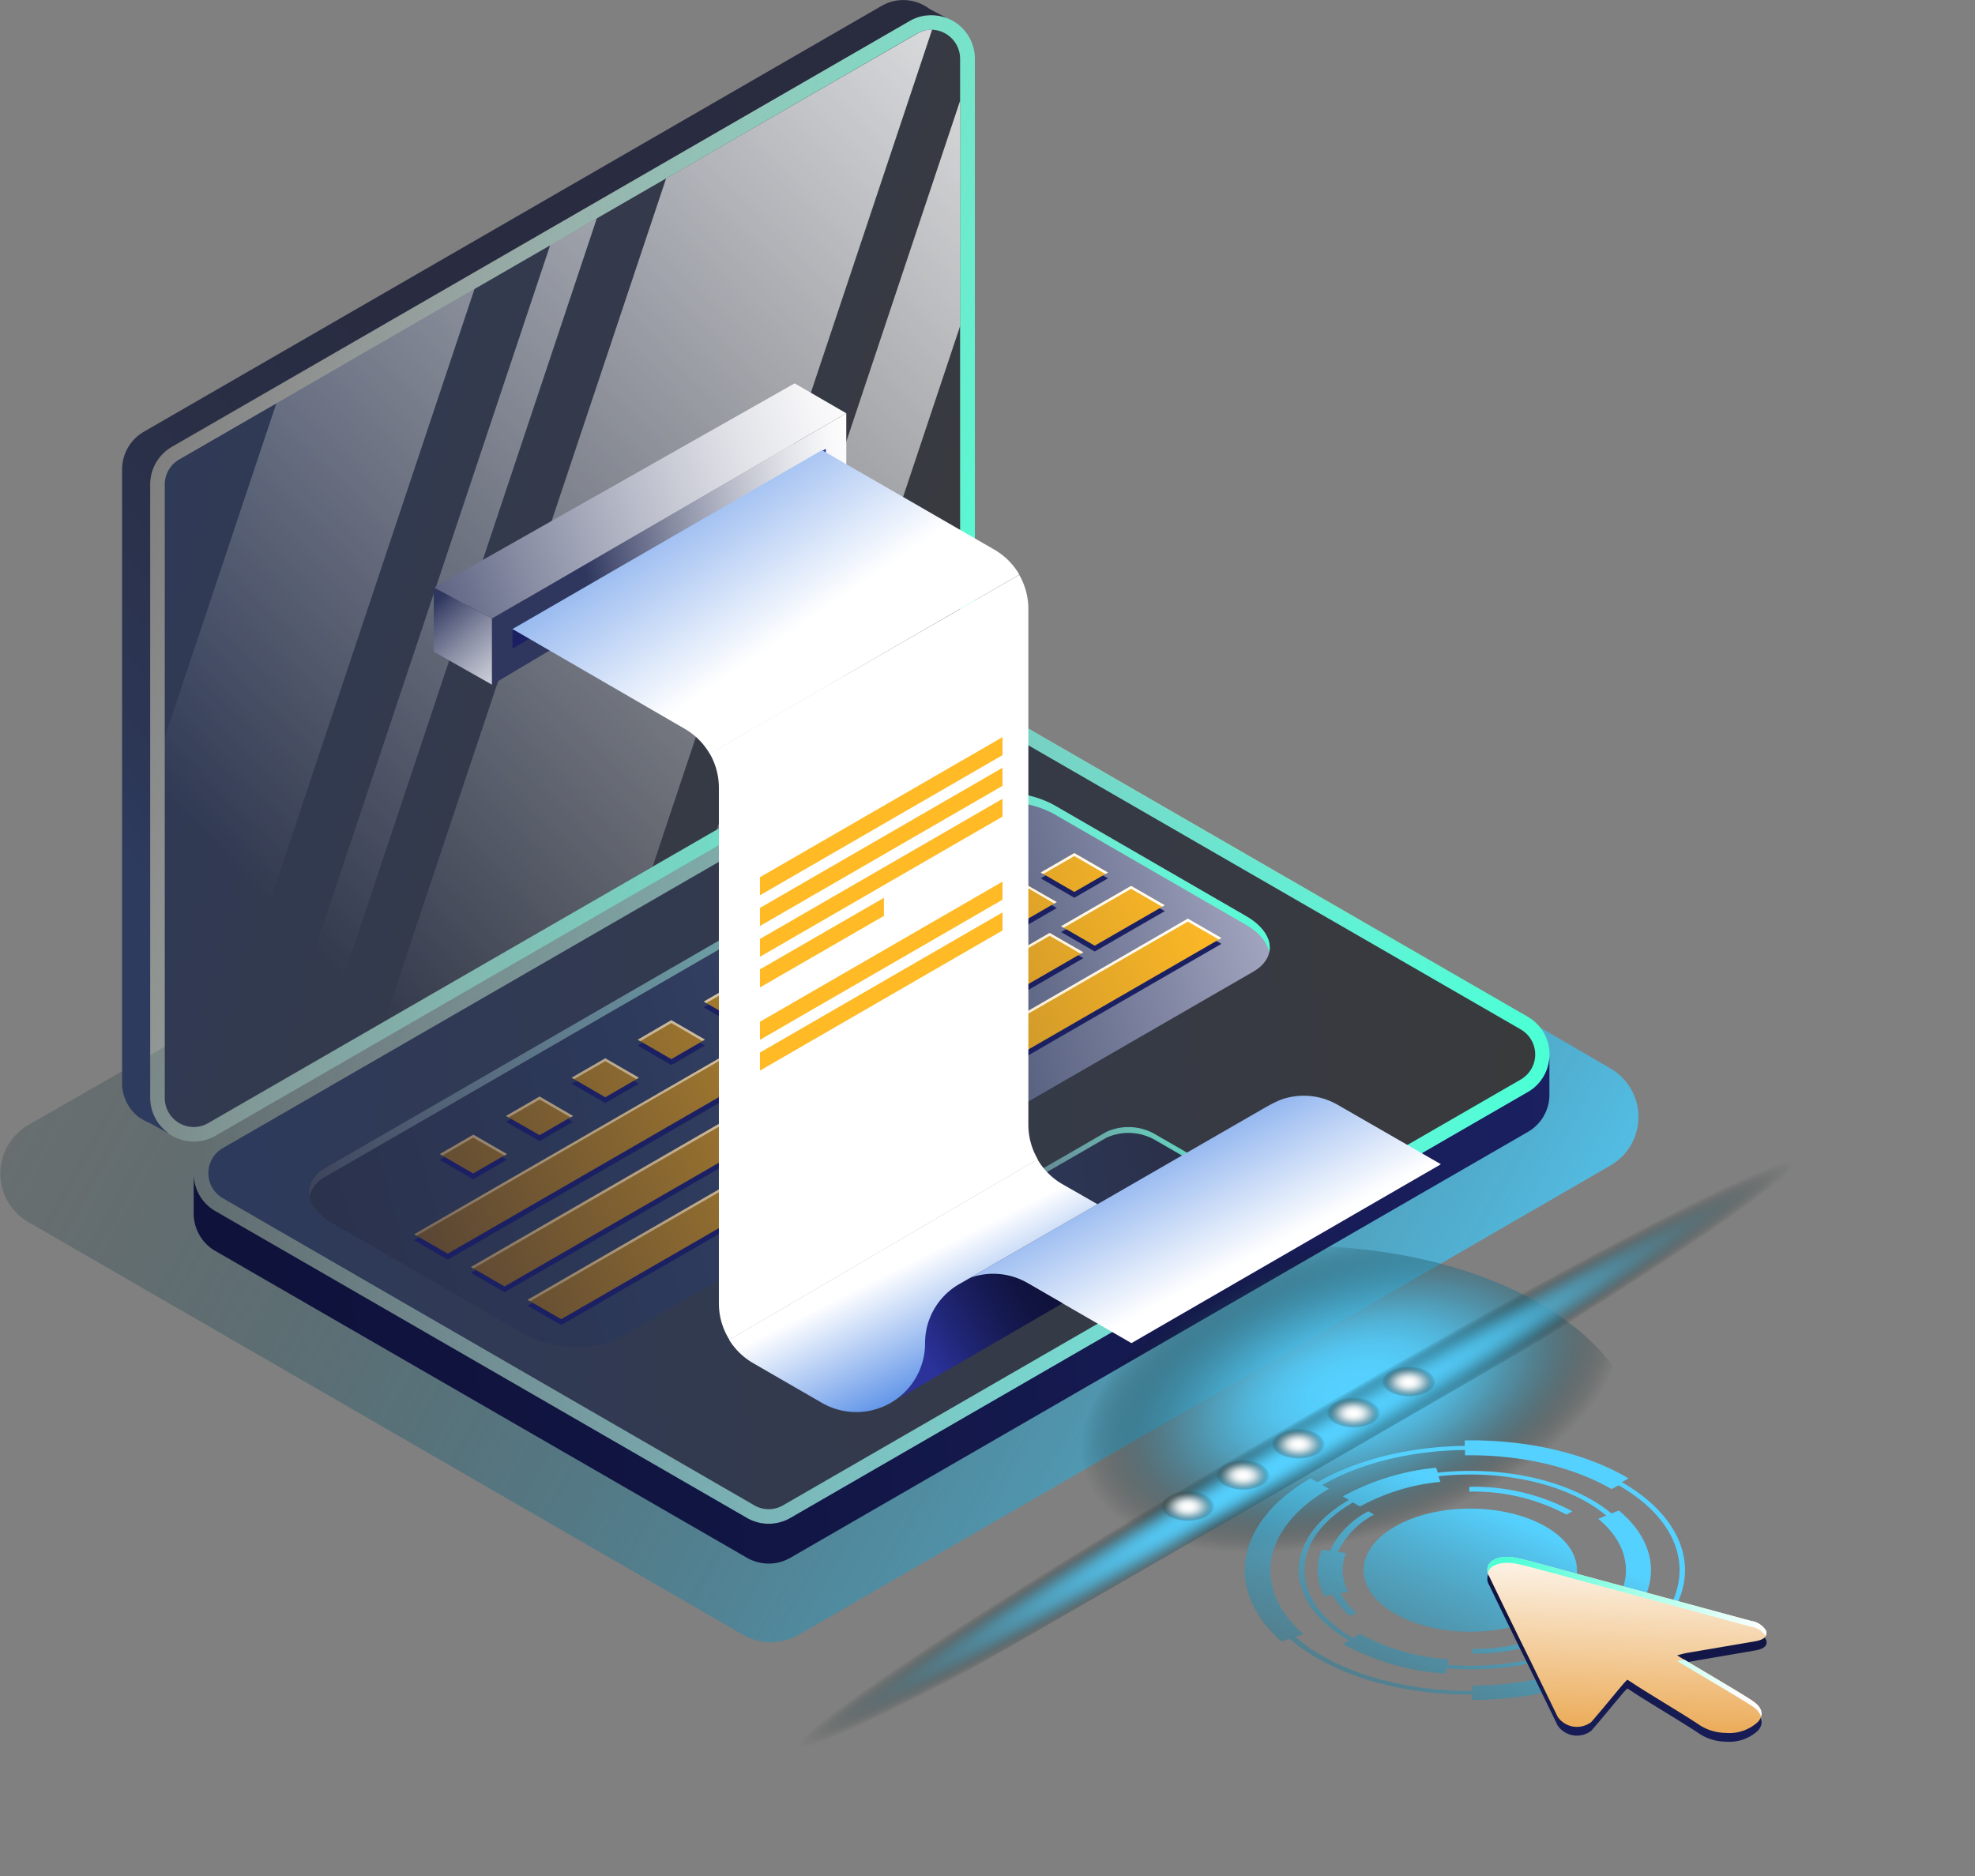 <svg xmlns="http://www.w3.org/2000/svg" xmlns:xlink="http://www.w3.org/1999/xlink" width="281.82" height="267.76" viewBox="0 0 281.82 267.76"><rect x="0" y="0" width="281.82" height="267.76" fill="#808080" stroke="none"/><defs><style>.cls-1{isolation:isolate;}.cls-19,.cls-2,.cls-20,.cls-21,.cls-22,.cls-23,.cls-24,.cls-25,.cls-26{mix-blend-mode:color-dodge;}.cls-2{fill:url(#Degradado_sin_nombre_1840);}.cls-11,.cls-16,.cls-3,.cls-35,.cls-6{mix-blend-mode:screen;}.cls-3{fill:url(#Degradado_sin_nombre_1843);}.cls-4{fill:url(#Безымянный_градиент_54);}.cls-5{fill:url(#Degradado_sin_nombre_1839);}.cls-6{fill:url(#Degradado_sin_nombre_1843-2);}.cls-7{fill:url(#Безымянный_градиент_54-2);}.cls-8{fill:url(#Безымянный_градиент_21);}.cls-9{fill:url(#Degradado_sin_nombre_1839-2);}.cls-10{fill:url(#Безымянный_градиент_95);}.cls-11{fill:url(#Degradado_sin_nombre_1848);}.cls-12{fill:#1b2062;}.cls-13{fill:url(#Безымянный_градиент_104);}.cls-14{fill:url(#Безымянный_градиент_109);}.cls-15{fill:url(#Безымянный_градиент_95-2);}.cls-16{fill:url(#Degradado_sin_nombre_1848-2);}.cls-17{mix-blend-mode:overlay;}.cls-18{fill:url(#Degradado_sin_nombre_212);}.cls-19{fill:url(#Degradado_sin_nombre_1842);}.cls-20{fill:url(#Degradado_sin_nombre_1842-2);}.cls-22{fill:url(#Degradado_sin_nombre_1841);}.cls-23{fill:url(#Degradado_sin_nombre_1841-2);}.cls-24{fill:url(#Degradado_sin_nombre_1841-3);}.cls-25{fill:url(#Degradado_sin_nombre_1841-4);}.cls-26{fill:url(#Degradado_sin_nombre_1841-5);}.cls-27{fill:url(#Degradado_sin_nombre_1840-2);}.cls-28{fill:url(#Degradado_sin_nombre_1840-3);}.cls-29{fill:url(#Degradado_sin_nombre_1840-4);}.cls-30{fill:url(#Degradado_sin_nombre_1840-5);}.cls-31{fill:url(#Degradado_sin_nombre_1840-6);}.cls-32{fill:url(#Degradado_sin_nombre_1840-7);}.cls-33{fill:url(#Degradado_sin_nombre_1839-3);}.cls-34{fill:url(#Безымянный_градиент_29);}.cls-36{fill:url(#Degradado_sin_nombre_1837);}.cls-37{fill:url(#Degradado_sin_nombre_1837-2);}.cls-38{fill:url(#Безымянный_градиент_25);}.cls-39{fill:url(#Безымянный_градиент_25-2);}.cls-40{fill:url(#Безымянный_градиент_25-3);}.cls-41{fill:url(#Degradado_sin_nombre_1833);}.cls-42{fill:url(#Degradado_sin_nombre_1831);}.cls-43{fill:url(#Degradado_sin_nombre_1831-2);}.cls-44{fill:url(#Degradado_sin_nombre_1832);}.cls-45{fill:url(#Degradado_sin_nombre_1831-3);}.cls-46{fill:#fff;}.cls-47{fill:url(#Degradado_sin_nombre_1831-4);}.cls-48{fill:url(#Degradado_sin_nombre_1831-5);}.cls-49{fill:url(#Degradado_sin_nombre_1831-6);}.cls-50{fill:url(#Degradado_sin_nombre_1831-7);}.cls-51{fill:url(#Degradado_sin_nombre_1831-8);}.cls-52{fill:url(#Degradado_sin_nombre_1831-9);}.cls-53{fill:#ffba25;}</style><linearGradient id="Degradado_sin_nombre_1840" x1="222.97" y1="222.32" x2="-31.12" y2="80.61" gradientUnits="userSpaceOnUse"><stop offset="0" stop-color="#55d1ff"/><stop offset="0.11" stop-color="#4bb8df" stop-opacity="0.88"/><stop offset="0.56" stop-color="#235868" stop-opacity="0.41"/><stop offset="0.86" stop-color="#0b1c1d" stop-opacity="0.12"/><stop offset="1" stop-color="#010400" stop-opacity="0"/></linearGradient><linearGradient id="Degradado_sin_nombre_1843" x1="23.02" y1="167.76" x2="218.46" y2="150.82" gradientUnits="userSpaceOnUse"><stop offset="0.03" stop-color="#fff" stop-opacity="0"/><stop offset="1" stop-color="#4cffd5"/></linearGradient><linearGradient id="Безымянный_градиент_54" x1="228.78" y1="151.11" x2="24.65" y2="166.49" gradientUnits="userSpaceOnUse"><stop offset="0" stop-color="#3a3a3a"/><stop offset="0.66" stop-color="#323a50"/><stop offset="1" stop-color="#2d3a5d"/></linearGradient><linearGradient id="Degradado_sin_nombre_1839" x1="39.11" y1="198.42" x2="231.97" y2="178.2" gradientUnits="userSpaceOnUse"><stop offset="0" stop-color="#0f123b"/><stop offset="0.3" stop-color="#111542"/><stop offset="0.75" stop-color="#171c56"/><stop offset="0.97" stop-color="#1b2062"/></linearGradient><linearGradient id="Degradado_sin_nombre_1843-2" x1="18.51" y1="65.77" x2="140.58" y2="98.93" xlink:href="#Degradado_sin_nombre_1843"/><linearGradient id="Безымянный_градиент_54-2" x1="158.45" y1="102.57" x2="-1.47" y2="61.6" xlink:href="#Безымянный_градиент_54"/><linearGradient id="Безымянный_градиент_21" x1="14.38" y1="118.64" x2="130.84" y2="16.19" gradientUnits="userSpaceOnUse"><stop offset="0" stop-color="#2d3b5e"/><stop offset="0.08" stop-color="#2c3655"/><stop offset="0.26" stop-color="#2a3048"/><stop offset="0.49" stop-color="#292c41"/><stop offset="1" stop-color="#292b3f"/></linearGradient><linearGradient id="Degradado_sin_nombre_1839-2" x1="40.85" y1="148.81" x2="123.02" y2="76.53" xlink:href="#Degradado_sin_nombre_1839"/><linearGradient id="Безымянный_градиент_95" x1="194.72" y1="129.54" x2="5.66" y2="182.82" gradientUnits="userSpaceOnUse"><stop offset="0" stop-color="#c3c3db"/><stop offset="0.06" stop-color="#a8aac4"/><stop offset="0.17" stop-color="#7c829f"/><stop offset="0.27" stop-color="#5a6382"/><stop offset="0.37" stop-color="#414c6d"/><stop offset="0.46" stop-color="#323f60"/><stop offset="0.54" stop-color="#2d3a5c"/><stop offset="1" stop-color="#292b3f"/></linearGradient><linearGradient id="Degradado_sin_nombre_1848" x1="184.13" y1="117.95" x2="21.96" y2="163.66" gradientUnits="userSpaceOnUse"><stop offset="0" stop-color="#4cffd5"/><stop offset="0.97" stop-color="#fff" stop-opacity="0"/></linearGradient><linearGradient id="Безымянный_градиент_104" x1="176.53" y1="122" x2="10.4" y2="203.11" gradientUnits="userSpaceOnUse"><stop offset="0.03" stop-color="#ffba25"/><stop offset="0.84" stop-color="#362d37"/><stop offset="1" stop-color="#0f123b"/></linearGradient><linearGradient id="Безымянный_градиент_109" x1="162.75" y1="120.68" x2="39.82" y2="200.16" gradientUnits="userSpaceOnUse"><stop offset="0" stop-color="#fff"/><stop offset="0.97" stop-color="#fff" stop-opacity="0"/></linearGradient><linearGradient id="Безымянный_градиент_95-2" x1="79" y1="180.87" x2="186.35" y2="169.9" xlink:href="#Безымянный_градиент_95"/><linearGradient id="Degradado_sin_nombre_1848-2" x1="179.26" y1="157.7" x2="129.22" y2="182.89" xlink:href="#Degradado_sin_nombre_1848"/><linearGradient id="Degradado_sin_nombre_212" x1="173.48" y1="-295.18" x2="33.23" y2="-156.2" gradientTransform="translate(-2.07 286.26)" xlink:href="#Безымянный_градиент_109"/><radialGradient id="Degradado_sin_nombre_1842" cx="-2145.68" cy="112.44" r="38.3" gradientTransform="matrix(0.8, -0.53, 0.62, 0.31, 1839.8, -974)" gradientUnits="userSpaceOnUse"><stop offset="0" stop-color="#55d1ff"/><stop offset="0.16" stop-color="#54cefc" stop-opacity="0.99"/><stop offset="0.29" stop-color="#51c6f2" stop-opacity="0.95"/><stop offset="0.41" stop-color="#4bb8e0" stop-opacity="0.88"/><stop offset="0.52" stop-color="#43a5c8" stop-opacity="0.78"/><stop offset="0.63" stop-color="#398ca9" stop-opacity="0.66"/><stop offset="0.74" stop-color="#2c6d82" stop-opacity="0.51"/><stop offset="0.84" stop-color="#1d4854" stop-opacity="0.33"/><stop offset="0.94" stop-color="#0c1f21" stop-opacity="0.13"/><stop offset="1" stop-color="#010400" stop-opacity="0"/></radialGradient><radialGradient id="Degradado_sin_nombre_1842-2" cx="184.42" cy="206.76" r="82.34" gradientTransform="translate(20.58 291.93) rotate(-30.37) scale(1 0.05)" xlink:href="#Degradado_sin_nombre_1842"/><radialGradient id="Degradado_sin_nombre_1841" cx="201.02" cy="197.05" r="3.81" gradientTransform="translate(0 80.98) scale(1 0.59)" gradientUnits="userSpaceOnUse"><stop offset="0" stop-color="#fff"/><stop offset="0.16" stop-color="#fcfcfc" stop-opacity="0.99"/><stop offset="0.29" stop-color="#f2f2f2" stop-opacity="0.95"/><stop offset="0.41" stop-color="#e0e1e0" stop-opacity="0.88"/><stop offset="0.52" stop-color="#c8c9c8" stop-opacity="0.78"/><stop offset="0.63" stop-color="#a9aaa9" stop-opacity="0.66"/><stop offset="0.74" stop-color="#838482" stop-opacity="0.51"/><stop offset="0.84" stop-color="#555754" stop-opacity="0.33"/><stop offset="0.94" stop-color="#222521" stop-opacity="0.13"/><stop offset="1" stop-color="#010400" stop-opacity="0"/></radialGradient><radialGradient id="Degradado_sin_nombre_1841-2" cx="193.14" cy="201.49" r="3.81" gradientTransform="translate(0 82.8) scale(1 0.59)" xlink:href="#Degradado_sin_nombre_1841"/><radialGradient id="Degradado_sin_nombre_1841-3" cx="185.26" cy="205.93" r="3.81" gradientTransform="translate(0 84.63) scale(1 0.59)" xlink:href="#Degradado_sin_nombre_1841"/><radialGradient id="Degradado_sin_nombre_1841-4" cx="177.38" cy="210.37" r="3.81" gradientTransform="translate(0 86.45) scale(1 0.59)" xlink:href="#Degradado_sin_nombre_1841"/><radialGradient id="Degradado_sin_nombre_1841-5" cx="169.5" cy="214.81" r="3.81" gradientTransform="translate(0 88.28) scale(1 0.59)" xlink:href="#Degradado_sin_nombre_1841"/><linearGradient id="Degradado_sin_nombre_1840-2" x1="-2117.17" y1="-233.52" x2="-2212.65" y2="-219.94" gradientTransform="matrix(0.87, -0.5, 1, 0.58, 2287.4, -708.41)" xlink:href="#Degradado_sin_nombre_1840"/><linearGradient id="Degradado_sin_nombre_1840-3" x1="-2115.56" y1="-222.18" x2="-2211.04" y2="-208.6" gradientTransform="matrix(0.87, -0.5, 1, 0.58, 2287.4, -708.41)" xlink:href="#Degradado_sin_nombre_1840"/><linearGradient id="Degradado_sin_nombre_1840-4" x1="-2117.59" y1="-236.46" x2="-2213.08" y2="-222.88" gradientTransform="matrix(0.87, -0.5, 1, 0.58, 2287.4, -708.41)" xlink:href="#Degradado_sin_nombre_1840"/><linearGradient id="Degradado_sin_nombre_1840-5" x1="-2118.53" y1="-243.04" x2="-2214.01" y2="-229.46" gradientTransform="matrix(0.87, -0.5, 1, 0.58, 2287.4, -708.41)" xlink:href="#Degradado_sin_nombre_1840"/><linearGradient id="Degradado_sin_nombre_1840-6" x1="-2117.14" y1="-233.26" x2="-2212.62" y2="-219.68" gradientTransform="matrix(0.87, -0.5, 1, 0.58, 2287.4, -708.41)" xlink:href="#Degradado_sin_nombre_1840"/><linearGradient id="Degradado_sin_nombre_1840-7" x1="-2117.15" y1="-233.37" x2="-2212.63" y2="-219.79" gradientTransform="matrix(0.87, -0.5, 1, 0.58, 2287.4, -708.41)" xlink:href="#Degradado_sin_nombre_1840"/><linearGradient id="Degradado_sin_nombre_1839-3" x1="232.51" y1="220.57" x2="231.15" y2="255.85" xlink:href="#Degradado_sin_nombre_1839"/><linearGradient id="Безымянный_градиент_29" x1="232.51" y1="219.32" x2="231.15" y2="254.6" gradientUnits="userSpaceOnUse"><stop offset="0" stop-color="#fff"/><stop offset="1" stop-color="#e6942a"/></linearGradient><linearGradient id="Degradado_sin_nombre_1837" x1="214.82" y1="223.51" x2="251.72" y2="233.3" gradientUnits="userSpaceOnUse"><stop offset="0" stop-color="#4cffd5"/><stop offset="0.61" stop-color="#b9ffee"/><stop offset="1" stop-color="#fff"/></linearGradient><linearGradient id="Degradado_sin_nombre_1837-2" x1="212.55" y1="232.09" x2="249.44" y2="241.88" xlink:href="#Degradado_sin_nombre_1837"/><linearGradient id="Безымянный_градиент_25" x1="125.83" y1="60.08" x2="48.26" y2="86.1" gradientUnits="userSpaceOnUse"><stop offset="0" stop-color="#fff"/><stop offset="0.1" stop-color="#f7f7f9"/><stop offset="0.26" stop-color="#e0e1e7"/><stop offset="0.45" stop-color="#babdca"/><stop offset="0.68" stop-color="#868ba2"/><stop offset="0.93" stop-color="#444b6f"/><stop offset="1" stop-color="#2f375f"/></linearGradient><linearGradient id="Безымянный_градиент_25-2" x1="76.27" y1="102.38" x2="61.98" y2="85.97" xlink:href="#Безымянный_градиент_25"/><linearGradient id="Безымянный_градиент_25-3" x1="123.9" y1="73.43" x2="83.3" y2="80.46" xlink:href="#Безымянный_градиент_25"/><linearGradient id="Degradado_sin_nombre_1833" x1="118.07" y1="61.25" x2="78.13" y2="90.84" gradientUnits="userSpaceOnUse"><stop offset="0" stop-color="#2b329a"/><stop offset="1" stop-color="#1b2062"/></linearGradient><linearGradient id="Degradado_sin_nombre_1831" x1="189.99" y1="173.55" x2="173.74" y2="142.06" gradientUnits="userSpaceOnUse"><stop offset="0" stop-color="#fff"/><stop offset="1" stop-color="#3074e1"/></linearGradient><linearGradient id="Degradado_sin_nombre_1831-2" x1="174.76" y1="181.4" x2="158.52" y2="149.91" xlink:href="#Degradado_sin_nombre_1831"/><linearGradient id="Degradado_sin_nombre_1832" x1="148.26" y1="182.5" x2="131.27" y2="192.11" gradientUnits="userSpaceOnUse"><stop offset="0" stop-color="#0f123b"/><stop offset="0.17" stop-color="#111442"/><stop offset="0.42" stop-color="#171b56"/><stop offset="0.72" stop-color="#202676"/><stop offset="1" stop-color="#2b329a"/></linearGradient><linearGradient id="Degradado_sin_nombre_1831-3" x1="112.53" y1="90.58" x2="86.17" y2="52.27" xlink:href="#Degradado_sin_nombre_1831"/><linearGradient id="Degradado_sin_nombre_1831-4" x1="138.68" y1="175.62" x2="148.7" y2="195.65" xlink:href="#Degradado_sin_nombre_1831"/><linearGradient id="Degradado_sin_nombre_1831-5" x1="137.6" y1="176.16" x2="147.61" y2="196.19" xlink:href="#Degradado_sin_nombre_1831"/><linearGradient id="Degradado_sin_nombre_1831-6" x1="129.65" y1="180.13" x2="139.66" y2="200.17" xlink:href="#Degradado_sin_nombre_1831"/><linearGradient id="Degradado_sin_nombre_1831-7" x1="141.72" y1="174.1" x2="151.73" y2="194.13" xlink:href="#Degradado_sin_nombre_1831"/><linearGradient id="Degradado_sin_nombre_1831-8" x1="140.71" y1="174.6" x2="150.73" y2="194.64" xlink:href="#Degradado_sin_nombre_1831"/><linearGradient id="Degradado_sin_nombre_1831-9" x1="139.72" y1="175.1" x2="149.74" y2="195.13" xlink:href="#Degradado_sin_nombre_1831"/></defs><title>1Asset 12day2</title><g class="cls-1"><g id="Layer_2" data-name="Layer 2"><g id="Шаги"><path class="cls-2" d="M114,233.29l115.87-67a8,8,0,0,0,0-13.77l-101.1-59a8,8,0,0,0-8,0L4,160.58a8,8,0,0,0,0,13.8l102,58.91A8,8,0,0,0,114,233.29Z"/><path class="cls-3" d="M30.75,172.85l75.83,43.78a6.21,6.21,0,0,0,6.21,0L218,155.86a6.21,6.21,0,0,0,0-10.76l-75.83-43.78a6.21,6.21,0,0,0-6.21,0L30.75,162.09A6.21,6.21,0,0,0,30.75,172.85Z"/><path class="cls-4" d="M109.69,215.38a4.07,4.07,0,0,1-2.07-.56L31.79,171a4.13,4.13,0,0,1,0-7.15L137,103.13a4.09,4.09,0,0,1,4.13,0L217,146.91a4.13,4.13,0,0,1,0,7.15L111.75,214.82A4.06,4.06,0,0,1,109.69,215.38Z"/><path class="cls-5" d="M218,155.86,112.79,216.63a6.21,6.21,0,0,1-6.21,0L30.75,172.85a6.17,6.17,0,0,1-3.11-5.38v5.68a6.17,6.17,0,0,0,3.11,5.39l75.83,43.77a6.21,6.21,0,0,0,6.21,0L218,161.55a6.13,6.13,0,0,0,3.09-5.1h0v-.05a3.23,3.23,0,0,0,0-.44V150.7A6.12,6.12,0,0,1,218,155.86Zm3.09-5.66v0Z"/><path class="cls-6" d="M21.43,156.7V69.14a6.2,6.2,0,0,1,3.11-5.38L129.78,3a6.22,6.22,0,0,1,9.33,5.38V95.94a6.22,6.22,0,0,1-3.11,5.38L30.75,162.09A6.22,6.22,0,0,1,21.43,156.7Z"/><path class="cls-7" d="M27.65,160.84a4.15,4.15,0,0,1-4.14-4.14V69.14a4.12,4.12,0,0,1,2.07-3.57L130.83,4.8a4.05,4.05,0,0,1,2-.56A4.15,4.15,0,0,1,137,8.38V95.94A4.14,4.14,0,0,1,135,99.52L29.71,160.28A4.12,4.12,0,0,1,27.65,160.84Z"/><path class="cls-8" d="M21.43,156.7V69.14a6.2,6.2,0,0,1,3.11-5.38L129.78,3a6.13,6.13,0,0,1,5.32-.42h0l-2.49-1.32a6.17,6.17,0,0,0-6.83-.41L20.53,61.61A6.22,6.22,0,0,0,17.42,67v87.56a6.15,6.15,0,0,0,2.56,5h0l.06,0a6.92,6.92,0,0,0,1.34.72l2.78,1.51A6.15,6.15,0,0,1,21.43,156.7Z"/><path class="cls-9" d="M25.32,162.46l0,0h0Z"/><path class="cls-10" d="M178.8,138.69,88.43,190.87c-3.53,2-9.68,1.78-13.76-.57l-27.2-15.71c-4.07-2.35-4.52-5.9-1-7.94l90.38-52.18c3.52-2,9.68-1.78,13.75.57l27.21,15.71C181.89,133.1,182.33,136.66,178.8,138.69Z"/><path class="cls-11" d="M46.48,167.9l90.38-52.18c3.52-2,9.68-1.78,13.75.57L177.82,132c1.94,1.12,3,2.51,3.3,3.88.36-1.74-.77-3.67-3.3-5.13L150.61,115c-4.07-2.35-10.23-2.6-13.75-.57L46.48,166.65c-1.85,1.07-2.59,2.55-2.31,4.06A4.39,4.39,0,0,1,46.48,167.9Z"/><path class="cls-12" d="M119.42,138.33l-4.79-2.76-4.79,2.76,4.79,2.77ZM110,143.77,105.21,141l-4.79,2.76,4.79,2.77Zm18.84-10.88-4.79-2.76-4.79,2.76,4.79,2.77Zm27.37,2.9,10-5.76-4.79-2.77-10,5.76Zm1.89-10.44-4.8-2.76-4.79,2.76,4.79,2.77Zm-19.83,2.11-4.8-2.77-4.79,2.77,4.79,2.76Zm-37.69,21.75-4.79-2.76L91,149.21,95.79,152ZM149.78,134,67.19,181.65,72,184.42l82.59-47.68ZM91.16,154.65l-4.79-2.77-4.8,2.77,4.8,2.77ZM146,126.8,59.09,177l4.8,2.77,86.9-50.18Zm23.5,5.14L75.28,186.33l4.8,2.77,94.21-54.4ZM72.32,165.53l-4.8-2.77-4.79,2.77,4.79,2.77Zm9.42-5.44L77,157.32l-4.8,2.77,4.8,2.77Z"/><path class="cls-13" d="M119.42,137.5l-4.79-2.77-4.79,2.77,4.79,2.77ZM110,142.94l-4.79-2.77-4.79,2.77,4.79,2.77Zm18.84-10.88-4.79-2.77-4.79,2.77,4.79,2.77Zm27.37,2.9,10-5.77-4.79-2.76-10,5.76Zm1.89-10.44-4.8-2.77-4.79,2.77,4.79,2.77Zm-19.83,2.1-4.8-2.77-4.79,2.77,4.79,2.77Zm-37.69,21.76-4.79-2.77L91,148.38l4.79,2.77Zm49.2-15.24L67.19,180.82,72,183.59l82.59-47.69ZM91.16,153.82l-4.79-2.77-4.8,2.77,4.8,2.77ZM146,126,59.09,176.15l4.8,2.76,86.9-50.17Zm23.5,5.13L75.28,185.5l4.8,2.76,94.21-54.39ZM72.32,164.7l-4.8-2.77-4.79,2.77,4.79,2.76Zm9.42-5.44L77,156.49l-4.8,2.77L77,162Z"/><path class="cls-14" d="M124.05,129.71l4.43,2.56.36-.21-4.79-2.77-4.79,2.77.36.21Zm9.42-5.44,4.43,2.56.37-.21-4.8-2.77-4.79,2.77.36.21Zm-18.84,10.88,4.43,2.56.36-.21-4.79-2.77-4.79,2.77.36.21Zm37.15-2.75,9.62-5.56,4.43,2.56.36-.21-4.79-2.76-10,5.76Zm-46.57,8.19,4.43,2.56.36-.21-4.79-2.77-4.79,2.77.36.21Zm48.09-18.42,4.44,2.56.36-.21-4.8-2.77-4.79,2.77.36.21Zm16.2,8.93L75.28,185.5l.37.2,93.85-54.18,4.43,2.56.36-.21Zm-19.07-2.16.36-.2L146,126,59.09,176.15l.36.2,86.55-50ZM67.52,162.35,72,164.91l.36-.21-4.8-2.77-4.79,2.77.36.21Zm86.69-26.24.36-.21-4.79-2.76L67.19,180.82l.36.21,82.23-47.48ZM77,156.91l4.43,2.56.36-.21L77,156.49l-4.8,2.77.36.21ZM95.79,146l4.43,2.56.36-.21-4.79-2.77L91,148.38l.36.21Zm-9.42,5.44L90.8,154l.36-.21-4.79-2.77-4.8,2.77.36.21Z"/><path class="cls-15" d="M171.41,169.33l-28.16,16.26a7.66,7.66,0,0,1-6.85-.28l-6.19-3.57c-2-1.17-2.23-3-.49-4l28.17-16.26a7.61,7.61,0,0,1,6.84.29l6.19,3.57C172.94,166.54,173.16,168.32,171.41,169.33Z"/><path class="cls-16" d="M129.72,178.62l28.17-16.26a7.64,7.64,0,0,1,6.84.28l6.19,3.57a3.14,3.14,0,0,1,1.6,1.83c.25-.89-.29-1.9-1.6-2.66l-6.19-3.57a7.61,7.61,0,0,0-6.84-.29l-28.17,16.26a1.9,1.9,0,0,0-1.1,2.13A2.17,2.17,0,0,1,129.72,178.62Z"/><g class="cls-17"><path class="cls-18" d="M78.5,35,38.32,155.31,45,151.47,85.16,31.17ZM39.43,57.57,23.51,105.21V156.7a4.15,4.15,0,0,0,4.14,4.14h.12L67.71,41.24ZM132.88,4.24a4.05,4.05,0,0,0-2,.56L95.05,25.46,54.86,145.76l38.27-22.1L133,4.25Zm-30.6,114.14,13.31-7.68L137,46.54V14.38Z"/></g><ellipse class="cls-19" cx="185.26" cy="205.93" rx="48.74" ry="28.14"/><path class="cls-20" d="M86.19,267.76A4.42,4.42,0,0,1,84,259.52L275.2,149.12a4.41,4.41,0,0,1,4.42,7.64L88.39,267.17A4.38,4.38,0,0,1,86.19,267.76Z"/><g class="cls-21"><path class="cls-22" d="M203.74,195.48c1.5.86,1.5,2.27,0,3.14a6.06,6.06,0,0,1-5.44,0c-1.5-.87-1.5-2.28,0-3.14A6,6,0,0,1,203.74,195.48Z"/><path class="cls-23" d="M195.86,199.92c1.5.87,1.5,2.27,0,3.14a6,6,0,0,1-5.44,0c-1.5-.87-1.5-2.27,0-3.14A6,6,0,0,1,195.86,199.92Z"/><path class="cls-24" d="M188,204.36c1.5.87,1.5,2.27,0,3.14a6,6,0,0,1-5.44,0c-1.5-.87-1.5-2.27,0-3.14A6,6,0,0,1,188,204.36Z"/><path class="cls-25" d="M180.1,208.8c1.5.87,1.5,2.28,0,3.14a6,6,0,0,1-5.44,0c-1.5-.86-1.5-2.27,0-3.14A6,6,0,0,1,180.1,208.8Z"/><path class="cls-26" d="M172.22,213.24c1.5.87,1.5,2.28,0,3.15a6.06,6.06,0,0,1-5.44,0c-1.5-.87-1.5-2.28,0-3.15A6.06,6.06,0,0,1,172.22,213.24Z"/></g><g class="cls-21"><path class="cls-27" d="M209,205.56l0,.78c-7.62.11-15.17,1.84-21,5.19l-1-.55c-10.73,6.2-12.46,16-4.11,23.3l1.12-.42a24.47,24.47,0,0,0,3.94,2.78c6.07,3.51,14.08,5.24,22.06,5.19v.79c8.45-.05,16.4-2,22.38-5.43l-.95-.55c12-6.92,12-18.19,0-25.11l.94-.55C226.22,207.35,217.87,205.43,209,205.56Zm22,30.72-1-.54c-5.31,3.07-12.38,4.78-19.89,4.82v.76c-7.75.05-15.52-1.63-21.42-5a23.57,23.57,0,0,1-3.83-2.71l1.11-.42c-7.43-6.49-5.89-15.21,3.66-20.72l-.94-.54c5.63-3.25,13-4.93,20.36-5l0,.76c7.9-.11,15.33,1.6,20.91,4.82l1-.54C242.57,218.61,242.57,229.56,230.93,236.28Z"/><path class="cls-28" d="M210.08,236a29.4,29.4,0,0,0,14.28-3.48l-.84-.48a27.85,27.85,0,0,1-13.46,3.28Z"/><path class="cls-29" d="M224.36,215.68a29.62,29.62,0,0,0-14.7-3.49v.69a28,28,0,0,1,13.87,3.28Z"/><path class="cls-30" d="M192.07,221.64l-1.73-.24.58.08a11.6,11.6,0,0,1,5.16-5.32l-.84-.48a12.32,12.32,0,0,0-5.47,5.64l-1.16-.16a7.58,7.58,0,0,0,.38,6.64l1.7-.3-.57.1a11.14,11.14,0,0,0,2.48,3l1-.38a10.42,10.42,0,0,1-2.34-2.85l1.14-.21A6.35,6.35,0,0,1,192.07,221.64Z"/><path class="cls-31" d="M227.16,214.06c-6-3.45-14.31-4.75-22-3.89l-.24-.71a34.59,34.59,0,0,0-13.31,4.09l.88.51c-9.57,5.53-9.57,14.52,0,20.05l-.88.51a35.21,35.21,0,0,0,14.68,4.22l.17-.74c7.37.59,15.1-.73,20.75-4a19.5,19.5,0,0,0,3.15-2.23l1,.4c5.76-5,5.62-11.75-.36-16.7l-1.05.42A20.28,20.28,0,0,0,227.16,214.06Zm-.63,19.68c-5.44,3.15-12.9,4.42-20,3.85l.19-.78a30.47,30.47,0,0,1-12.66-3.64l-1,.58c-9.23-5.33-9.23-14,0-19.33l1,.58a29.62,29.62,0,0,1,11.48-3.52l-.27-.8c7.46-.83,15.49.42,21.25,3.74a20.34,20.34,0,0,1,2.68,1.87l-1.14.46c5.15,4.27,5.28,10.06.31,14.4l1.18.45A18,18,0,0,1,226.53,233.74Z"/><path class="cls-32" d="M220.57,217.87c-5.95-3.43-15.59-3.43-21.53,0s-5.95,9,0,12.43,15.58,3.43,21.53,0S226.51,221.3,220.57,217.87Z"/></g><path class="cls-33" d="M239.31,237.48c.92.62,9.52,5.6,10.92,6.61,1.22.87,1.51,1.9.61,2.9a6,6,0,0,1-4.57,1.57,7.13,7.13,0,0,1-3.71-1.09c-2.08-1.43-7.77-4.78-9.86-6.2l-.49-.31c-.21.22-.4.4-.56.59-1.53,1.81-3,3.63-4.57,5.44a3.35,3.35,0,0,1-4.81-.73l-3.84-7.89q-3-6.06-5.92-12.13a1.67,1.67,0,0,1-.1-1.67c.52-.92,2-1.34,3.88-1,1.38.28,2.68.67,4,1l29.55,8A3,3,0,0,1,252,234c.31.77-.23,1.32-1.53,1.54l-9.9,1.69Z"/><path class="cls-34" d="M239.31,236.23c.92.62,9.52,5.59,10.92,6.61,1.22.87,1.51,1.9.61,2.9a6,6,0,0,1-4.57,1.57,7.13,7.13,0,0,1-3.71-1.09c-2.08-1.43-7.77-4.78-9.86-6.2l-.49-.31c-.21.22-.4.4-.56.59-1.53,1.81-3,3.63-4.57,5.44a3.35,3.35,0,0,1-4.81-.73l-3.84-7.89q-3-6.06-5.92-12.13a1.67,1.67,0,0,1-.1-1.67c.52-.92,2-1.34,3.88-1,1.38.28,2.68.67,4,1l29.55,8a3,3,0,0,1,2.15,1.37c.31.77-.23,1.32-1.53,1.54l-9.9,1.69C240.17,236,239.79,236.13,239.31,236.23Z"/><g class="cls-35"><path class="cls-36" d="M212.41,224.15c.52-.92,2-1.33,3.88-1,1.38.27,2.68.66,4,1l29.55,8a3.06,3.06,0,0,1,2.1,1.31.86.86,0,0,0,.05-.77,3,3,0,0,0-2.15-1.37l-29.55-8c-1.32-.36-2.62-.75-4-1-1.85-.37-3.36.05-3.88,1a1.39,1.39,0,0,0-.11,1.12A1.15,1.15,0,0,1,212.41,224.15Z"/><path class="cls-37" d="M250.23,242.84c-1.17-.85-7.36-4.46-9.9-6l-1,.2c.92.62,9.52,5.6,10.92,6.61A2.7,2.7,0,0,1,251.3,245C251.54,244.23,251.14,243.49,250.23,242.84Z"/></g><polygon class="cls-38" points="70.21 88.28 120.76 58.98 113.39 54.71 61.97 83.83 70.21 88.28"/><polygon class="cls-39" points="70.21 88.28 70.21 97.72 61.89 93 61.89 83.83 70.21 88.28"/><polygon class="cls-40" points="70.21 97.72 120.76 67.67 120.76 58.98 70.21 88.28 70.21 97.72"/><polygon class="cls-41" points="73.13 89.97 117.84 64.05 117.84 66.01 73.13 92.58 73.13 89.97"/><path class="cls-42" d="M180.69,158l2-1A10.63,10.63,0,0,0,180.69,158Z"/><path class="cls-43" d="M190.91,157.69a9.68,9.68,0,0,0-8.22-.72l-2,1-.11.06-24,13.84L137,183.19a9.73,9.73,0,0,1,9.75,0l14.7,8.49,44.16-25.53Z"/><path class="cls-44" d="M127.18,200.18,151.63,186l-4.88-2.82A9.73,9.73,0,0,0,132,191.71C131.59,198.23,127.18,200.18,127.18,200.18Z"/><path class="cls-45" d="M141.85,78.42,117.29,64.24,73.13,89.77,97.69,104a9.74,9.74,0,0,1,3.59,3.59L145.45,82A9.69,9.69,0,0,0,141.85,78.42Z"/><path class="cls-46" d="M104.08,191.2l44-25.76h0a9.75,9.75,0,0,1-1.34-4.93V86.91a9.75,9.75,0,0,0-1.3-4.87l-44.17,25.5a9.76,9.76,0,0,1,1.31,4.9V186A9.74,9.74,0,0,0,104.08,191.2Z"/><path class="cls-47" d="M141.72,181.9h0Z"/><path class="cls-48" d="M140.48,182h0Z"/><path class="cls-49" d="M137,183.19l19.61-11.33-5-2.86a9.68,9.68,0,0,1-3.57-3.56h0l-44,25.76a9.75,9.75,0,0,0,3.42,3.33l9.83,5.68a9.81,9.81,0,0,0,14.71-8.5,9.7,9.7,0,0,1,5-8.52Z"/><path class="cls-50" d="M146.75,183.22c-.41-.23-.83-.43-1.24-.61C145.92,182.79,146.34,183,146.75,183.22Z"/><path class="cls-51" d="M144.87,182.4c-.21-.07-.41-.15-.62-.2C144.46,182.25,144.66,182.33,144.87,182.4Z"/><path class="cls-52" d="M143.35,182,143,182Z"/><path class="cls-53" d="M126.13,128.13l-17.69,10.21v2.58l17.69-10.21Zm-17.69,24.66,34.61-20v-2.58l-34.61,20Zm0-4.39,34.61-20v-2.58l-34.61,20Zm0-23.21v2.58l34.61-20V105.2Zm0,11.35,34.61-20V114l-34.61,20Zm0-4.39,34.61-20v-2.58l-34.61,20Z"/></g></g></g></svg>